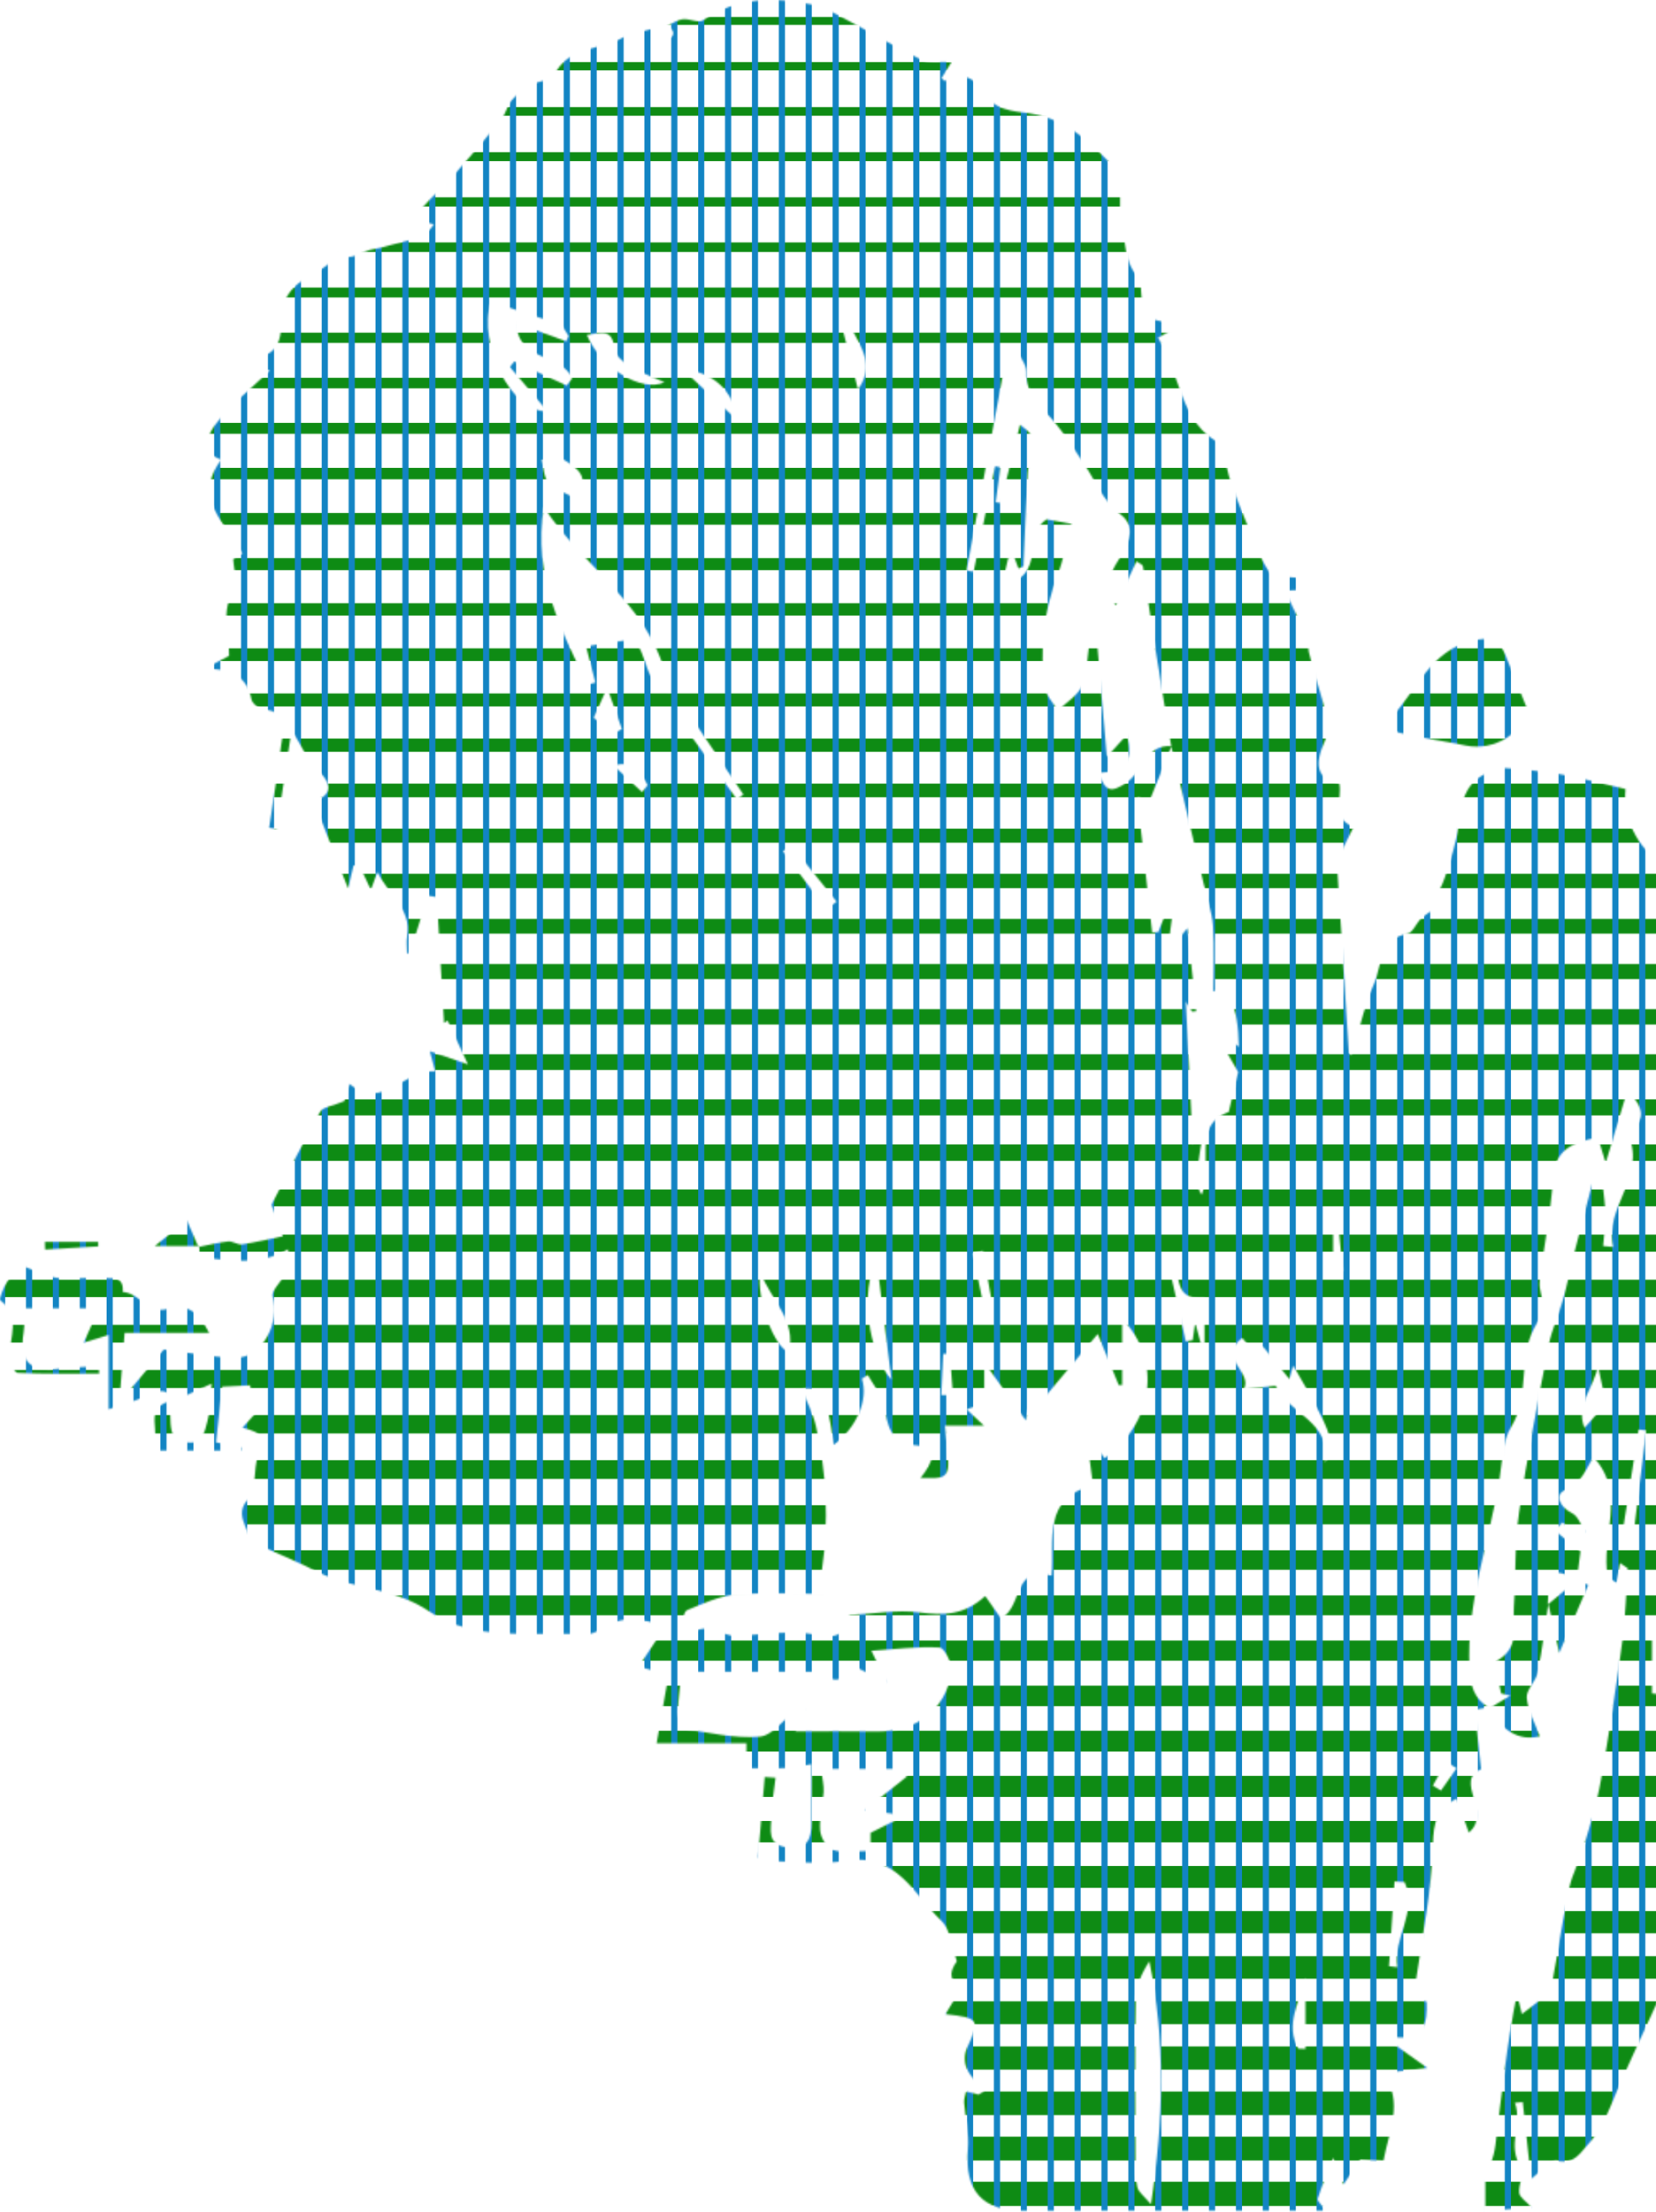 <svg width="1013" height="1352" viewBox="0 0 1013 1352" fill="none" xmlns="http://www.w3.org/2000/svg">
<mask id="mask0_53_54810" style="mask-type:luminance" maskUnits="userSpaceOnUse" x="0" y="0" width="1106" height="1352">
<path d="M129.407 845.87C128.777 853.96 128.957 859.47 127.777 864.68C126.487 870.35 125.357 877.46 121.457 880.67C118.677 882.96 108.897 881.66 106.797 878.71C103.687 874.35 104.377 867.12 104.007 861.08C103.907 859.45 105.797 857.69 106.777 856C85.097 859.44 100.617 876.14 92.277 886.72C113.327 886.72 130.457 886.72 147.587 886.72C147.617 886.09 147.647 885.46 147.687 884.83C142.647 883.8 137.617 882.77 132.167 881.66C133.437 870.03 134.587 859.44 135.867 847.68C142.157 847.36 148.647 847.04 152.997 846.82C154.097 853.46 154.947 858.59 155.897 864.35C154.337 866.08 151.637 869.08 148.327 872.76C160.867 875.65 162.247 879.29 158.247 888.75C156.077 893.88 156.237 900.02 155.517 905.72C155.167 908.5 156.327 912.92 154.917 913.9C140.297 924.12 153.677 935.2 152.507 941.9C162.707 946.4 170.537 949.8 178.317 953.31C183.667 955.73 189.007 958.22 194.257 960.85C215.927 971.7 240.837 970.18 262.707 985.1C289.967 1003.69 325.247 997.34 357.387 999.12C361.037 999.32 365.337 997.53 368.477 995.4C380.947 986.96 393.317 989.69 407.077 994.07C401.477 1002.52 396.567 1009.94 390.697 1018.79C398.287 1020.82 403.307 1022.17 408.997 1023.69C406.627 1037.3 404.317 1050.53 401.697 1065.58C419.947 1065.58 437.957 1065.58 456.597 1065.58C456.597 1071.57 456.597 1075.71 456.597 1080.83C465.477 1080.83 473.707 1081.06 481.907 1080.74C486.117 1080.58 490.287 1079.44 496.387 1078.42C496.387 1091 496.387 1102.73 496.387 1114.46C496.387 1124.17 493.767 1130.79 481.817 1129.34C468.657 1127.74 471.727 1118.12 471.947 1110.28C472.157 1102.4 473.517 1094.56 474.377 1086.7C472.187 1086.54 469.987 1086.38 467.797 1086.22C466.417 1102.69 465.037 1119.16 463.677 1135.44C466.017 1136.47 467.337 1137.56 468.677 1137.57C484.967 1137.78 501.607 1140 517.487 1137.45C548.737 1132.44 558.947 1158.08 575.877 1174.16C577.907 1176.09 579.367 1178.93 580.307 1181.62C582.127 1186.82 583.387 1192.22 585.277 1198.96C580.071 1206.05 581.084 1211.32 588.317 1214.76C585.157 1219.98 581.977 1225.24 578.367 1231.22C599.177 1233.44 599.607 1234.67 591.397 1252.18C589.777 1255.64 589.837 1261.13 591.447 1264.59C593.827 1269.7 598.307 1273.83 601.897 1278.37C600.787 1279.03 599.687 1279.69 598.577 1280.36C596.037 1279.72 593.487 1279.07 590.947 1278.43C590.527 1280.7 589.617 1283.01 589.777 1285.24C590.447 1294.62 592.817 1304.08 592.057 1313.31C589.917 1339.26 600.677 1351.6 626.937 1351.5C643.267 1351.44 659.597 1351.41 675.917 1351.41C721.237 1351.4 766.547 1351.41 811.317 1351.41C809.137 1348.45 805.607 1345.62 806.097 1344.01C808.647 1335.65 812.217 1327.6 815.567 1319.08C817.357 1323.7 819.137 1328.26 821.867 1335.3C826.327 1328.68 829.237 1324.37 832.137 1320.07C836.437 1320.33 840.747 1320.59 846.287 1320.91C849.587 1302.51 858.927 1285.07 846.077 1267.33C853.887 1266.41 861.717 1265.48 873.177 1264.12C863.857 1257.48 858.007 1253.32 852.147 1249.15L852.847 1245.21C871.697 1247.49 873.167 1236.46 872.677 1223.56C868.367 1222.43 864.877 1221.51 860.187 1220.28C862.757 1216.79 865.557 1214.7 865.907 1212.26C869.967 1184.07 875.787 1155.88 876.527 1127.56C876.887 1113.89 878.887 1105.41 891.067 1099.5C893.487 1106.25 895.907 1112.97 898.507 1120.22C913.017 1108.17 889.227 1088.25 905.997 1081.5C904.547 1067.92 903.277 1056.63 902.507 1045.31C902.487 1044.95 907.737 1044.24 910.537 1043.69C901.687 1038.26 899.537 1030.67 898.957 1020.13C896.747 979.89 911.027 942.54 917.327 903.83C919.057 893.2 918.947 881.06 924.287 872.48C936.157 853.44 928.417 830.71 938.477 811.88C940.977 807.21 943.547 802.59 944.777 800.34C943.477 793.2 941.337 788.08 941.887 783.27C944.287 762.25 948.707 741.39 949.987 720.33C951.087 702.28 962.457 698.28 977.477 695.25C978.837 699.74 980.187 704.21 982.217 710.94C986.897 695.32 991.047 681.47 995.637 666.13C1006.62 678.92 1006.18 683.72 996.197 693.8C1007.06 719.73 980.937 738.25 986.817 762.23C984.757 762.04 982.697 761.85 980.647 761.67C981.147 755.22 982.077 748.77 982.017 742.33C981.967 736.04 980.907 729.76 980.287 723.47C978.277 723.13 976.257 722.79 974.247 722.45C970.477 736.98 966.647 751.49 962.977 766.04C960.617 775.39 958.807 784.89 956.207 794.17C953.557 803.59 949.227 812.63 947.387 822.18C940.797 856.37 934.117 890.59 929.147 925.04C926.417 943.99 927.327 963.45 926.047 982.64C925.287 994.13 930.107 1007.31 915.427 1015.3C913.377 1016.42 917.177 1028.29 918.267 1035.19C920.137 1035.62 922.017 1036.05 923.887 1036.48C919.627 1039.07 915.377 1041.66 911.117 1044.25C918.407 1057.36 928.597 1064.54 941.907 1061.38C939.017 1053.46 934.687 1045.86 933.927 1037.91C933.457 1032.99 939.577 1027.78 940.677 1022.28C943.447 1008.42 945.057 994.33 947.137 980.33L946.807 980.78C947.547 959.24 948.857 958.15 965.047 965.59L964.577 965.87C965.377 959.59 966.167 953.31 966.797 948.33C961.297 943.9 956.117 939.73 950.937 935.55C952.567 933.91 954.187 932.27 955.817 930.63C959.087 933.43 962.367 936.22 965.637 939.02C966.987 938.09 968.337 937.17 969.687 936.24C967.097 932.38 965.347 926.78 961.737 925.02C953.967 921.22 950.767 913.56 957.387 910.86C968.157 906.48 970.477 896.72 974.797 890.8C995.327 912.92 978.977 939.67 983.507 964.12C985.267 965.23 987.017 966.34 988.777 967.45C989.517 963.46 990.267 959.46 991.007 955.47C992.567 956.53 994.117 957.59 995.677 958.65C994.667 973.36 994.427 988.18 992.467 1002.77C988.617 1031.47 984.267 1060.13 979.227 1088.64C976.807 1102.35 972.627 1115.77 968.697 1129.17C966.247 1137.54 961.777 1145.41 959.987 1153.87C956.027 1172.58 953.297 1191.55 949.777 1210.36C949.187 1213.51 947.827 1217.06 945.637 1219.24C941.347 1223.52 936.227 1226.97 930.967 1231.16C930.017 1227.29 928.977 1223.03 927.937 1218.77C921.717 1249.76 918.547 1280.7 914.717 1311.55C913.807 1318.91 910.697 1325.99 908.617 1333.14C908.617 1338.34 908.617 1344.25 908.617 1351.59C919.407 1350.76 929.177 1350.01 936.977 1349.41C933.547 1345.59 929.607 1343.22 929.297 1340.43C928.717 1335.26 932.727 1328.18 930.467 1324.85C921.457 1311.53 931.557 1298.28 926.687 1285.41C928.297 1285.27 929.897 1285.13 931.507 1284.99C933.187 1300.66 934.857 1316.32 936.537 1331.99C942.087 1327.86 948.157 1319.97 952.397 1320.86C962.987 1323.07 966.197 1316.49 971.417 1310.82C977.807 1303.86 981.717 1295.99 985.337 1287.2C995.787 1261.78 1007.97 1237.07 1019.15 1211.94C1023.32 1202.57 1027.86 1193.08 1030.02 1183.16C1034.34 1163.38 1037.18 1143.27 1040.54 1123.28C1040.94 1120.88 1040.54 1118.34 1040.97 1115.94C1044.51 1095.75 1045.57 1074.67 1052.35 1055.62C1063.02 1025.65 1077.72 997.12 1090.35 967.83C1092.98 961.73 1094.05 954.97 1095.22 950.76C1089.75 947.59 1082.86 945.04 1083.08 943.48C1084.04 936.57 1085.32 925.76 1089.63 923.98C1103.34 918.33 1103.12 905.77 1103.38 896.53C1105.21 831.28 1105.74 765.98 1105.78 700.7C1105.78 693.14 1102.43 682.35 1096.89 678.64C1081.45 668.29 1075.46 654.01 1071.56 637.15C1068.66 624.63 1060.4 617.24 1049.93 618.43C1029.96 605.09 1037.22 587.39 1038.34 570.7C1038.57 567.24 1038.44 563.75 1038.84 560.32C1040.53 545.69 1035.01 535.89 1021.08 529.9C1003.66 522.4 992.457 501.92 994.337 482.32C981.407 479.33 968.427 475.81 955.237 473.43C943.897 471.39 932.347 470.39 920.847 469.49C917.687 469.24 914.237 470.69 911.137 471.9C895.887 477.81 893.737 490.84 892.087 505.05C890.877 515.52 887.187 525.77 883.977 535.92C882.257 541.37 879.227 546.4 876.787 551.63C878.057 552.36 879.327 553.08 880.597 553.81C876.917 556.21 872.897 558.24 869.647 561.13C866.367 564.04 864.267 570.18 860.897 570.8C843.417 574.02 845.427 590.15 840.647 600.99C834.547 614.84 831.397 629.98 826.977 644.57C826.367 644.39 825.747 644.22 825.137 644.04C822.507 602.17 819.867 560.29 817.237 518.42C818.397 518.99 819.567 519.56 820.727 520.12C823.167 515.22 825.607 510.32 828.047 505.42C813.837 500.24 821.307 487.88 819.237 478.7C805.877 476.51 803.457 468.03 810.517 452.79C812.517 448.48 812.577 442.43 811.447 437.67C808.347 424.53 803.687 411.75 800.657 398.6C799.687 394.4 801.867 389.48 802.717 384.2C799.337 384.39 796.987 384.53 797.197 384.52C793.097 375.92 789.577 368.54 786.007 361.07C791.577 360.82 795.677 360.64 799.787 360.45C799.617 358.13 799.707 353.84 799.227 353.77C793.047 352.94 786.797 352.71 777.977 352.17C776.707 350 773.527 345.63 771.447 340.79C765.217 326.27 759.027 311.71 753.607 296.88C750.727 288.99 749.487 280.51 747.277 271.36C721.527 259.58 722.347 228.12 708.347 206.49C711.397 204.79 714.937 202.83 721.997 198.89C711.697 196.7 705.097 195.29 697.167 193.6C699.877 189.69 701.617 187.19 703.347 184.69C701.777 184.62 700.197 184.56 698.627 184.49C697.727 179.16 698.617 172.29 695.597 168.78C687.307 159.13 688.767 147.18 686.127 136.39C683.387 125.2 687.807 109.39 681.527 102.51C667.887 87.56 652.497 72.7 629.897 69.32C619.667 67.79 607.887 67.74 600.907 55.44C596.937 48.45 588.027 42.96 578.197 49.51C577.957 49.67 576.767 48.42 575.957 47.77C577.857 44.72 579.747 41.69 582.087 37.94C574.737 37.51 568.387 38.79 563.717 36.56C548.527 29.29 534.047 20.57 519.107 12.73C511.867 8.93 504.547 4.35 496.727 2.77C473.577 -1.91 450.817 -1.86 430.017 12.46C427.387 14.27 421.837 11.3 417.767 11.76C414.477 12.13 411.387 14.31 408.207 15.69C414.067 19.29 412.197 23.3 407.287 24.36C405.017 24.85 401.607 19.98 398.907 17.71C392.987 19.37 386.317 19.96 381.027 22.98C367.277 30.82 347.887 27.89 339.057 45.8C337.297 49.38 329.097 49.4 324.417 52.04C320.137 54.45 316.057 57.7 312.897 61.44C310.107 64.75 309.337 69.75 306.587 73.12C296.757 85.16 286.577 96.93 276.307 108.59C272.147 113.31 267.327 117.43 262.947 121.96C259.687 125.33 256.647 128.91 252.367 133.66C258.727 135.37 262.047 136.26 265.357 137.15C262.107 142.26 258.207 144.25 254.107 145.64C249.357 147.25 244.427 148.35 239.567 149.62C236.007 150.55 232.467 151.72 228.837 152.19C221.377 153.15 214.687 160.82 206.417 154.86C199.117 168.3 180.297 167.63 173.737 185.18C169.747 195.86 177.407 216.17 156.177 218.49C156.027 218.51 155.967 219.4 155.317 222.44C157.137 223.22 160.347 224.6 165.017 226.59C152.217 238.78 140.317 248.11 131.567 259.8C129.267 262.87 120.227 276.05 135.357 280.98C117.187 305.23 138.637 319.91 148.287 338.37C145.507 340.07 142.457 341.92 142.677 341.79C143.197 350.09 145.837 357.01 143.457 360.48C134.547 373.47 140.437 386.57 140.117 400.91C136.937 402.58 132.747 404.77 124.967 408.84C142.097 408.64 151.087 413.75 153.837 427.55C154.337 430.03 158.367 433.35 161.027 433.61C177.437 435.18 173.067 446.66 171.917 456.06C169.867 472.77 167.097 489.39 164.637 506.04C166.187 506.25 167.737 506.47 169.287 506.68C172.227 487.16 175.157 467.65 178.397 446.13C184.607 456.08 187.937 464.73 194.027 470.43C205.197 480.9 201.337 486.53 192.057 489.9C199.427 508.69 206.497 526.74 212.957 543.2C213.747 539.82 214.997 534.47 216.247 529.11C217.437 529.02 218.627 528.94 219.827 528.85C222.017 533.57 224.207 538.29 226.837 543.94C228.277 540.08 229.197 537.61 230.907 533.04C237.727 547.28 251.827 555.42 249.037 572.07C248.457 575.54 248.957 579.2 248.957 582.77C249.517 582.77 250.087 582.77 250.647 582.76C254.347 571.01 258.047 559.26 261.747 547.51C263.567 547.8 265.387 548.1 267.197 548.39C268.677 574.02 270.157 599.65 271.637 625.28L273.817 623.83C277.487 631.72 281.147 639.61 286.267 650.63C276.117 647.13 270.607 645.23 262.937 642.58C264.597 648.84 265.447 652.05 266.227 654.97C247.117 653.34 234.157 679.64 213.747 662.5C211.927 668.57 210.637 672.87 210.557 673.15C203.457 676.11 197.517 676.66 195.867 679.6C185.227 698.65 175.527 718.21 166.107 736.45C168.467 742.98 170.767 749.33 173.067 755.68C164.747 757.39 156.467 759.4 148.077 760.65C145.387 761.05 142.317 758.59 139.567 758.88C133.457 759.52 127.447 761.07 121.397 762.25C121.397 762.25 121.967 761.61 121.987 761.6C122.057 764.05 121.927 768.63 122.187 768.65C140.167 770.15 158.447 774.2 176.157 763.7C176.977 769.64 177.767 775.28 178.547 780.93C177.097 780.41 175.657 779.88 174.207 779.36C171.577 783.83 165.807 789.26 166.837 792.6C171.567 807.96 160.517 829.72 145.117 829.88C131.617 830.02 118.087 827.07 100.157 824.96C94.587 831.62 85.777 842.14 76.977 852.66L73.437 851.83C74.357 839.47 75.287 827.1 76.207 814.82C94.447 814.82 110.207 814.82 127.957 814.82C121.307 801.61 114.407 796.66 102.107 800.19C91.067 803.36 85.247 790.41 75.097 789.71C75.957 779.21 67.377 781.7 62.227 781.27C53.227 780.53 43.977 782.23 35.057 781.14C28.247 780.3 21.787 776.72 15.167 774.36C11.877 774.46 7.627 778.63 4.427 783.49C2.167 786.93 -0.773 794.12 0.187 794.85C13.207 804.63 5.587 817.35 6.127 828.91C6.297 832.56 8.907 839.13 10.647 839.21C27.287 840 43.987 839.68 60.667 839.68C60.607 838.16 60.547 836.64 60.477 835.11C52.107 835.63 43.687 835.76 35.367 836.73C18.107 838.75 11.617 831.83 14.437 814.56C15.287 809.37 14.567 803.92 14.567 799.76C29.767 799.76 46.037 799.76 60.577 799.76C57.527 806.6 54.367 813.7 51.207 820.8C56.197 819.23 61.187 817.66 66.417 816.02C66.417 830.15 66.417 844.42 66.417 861.47C75.167 858.44 82.557 856.58 89.297 853.36C96.177 850.07 102.037 847.76 106.477 856.34C113.567 853.09 120.657 849.84 129.427 845.81L129.407 845.87ZM689.287 478.26C679.617 484.87 676.127 484.02 672.117 472.41C686.137 471.88 694.337 466.69 689.257 449.21C685.227 453.67 682.297 456.9 677.067 462.67C675.047 438.98 673.217 417.48 671.377 395.99C669.587 395.98 667.787 395.96 665.997 395.95C664.847 403.76 665.307 412.33 662.067 419.14C659.167 425.24 652.207 429.41 647.037 434.43C644.367 429.77 640.047 425.36 639.297 420.41C635.747 397.05 638.367 374.24 646.787 351.95C650.647 341.73 652.637 330.8 655.477 320.19C651.657 319.51 645.827 318.47 640.277 317.47C625.617 326.15 640.217 354.13 613.087 356.8C614.437 350.98 615.577 346.11 616.707 341.25C617.857 340.78 619.007 340.31 620.157 339.85C621.117 342.42 622.077 344.98 623.037 347.55C624.047 347.11 625.047 346.67 626.057 346.23C626.917 327.13 627.627 308.02 628.687 288.93C629.177 280.07 637.557 270.99 627.677 262.54C626.947 261.91 626.157 261.34 623.957 259.62C619.917 275.98 616.037 291.72 612.147 307.46L609.087 306.98C610.037 299.89 610.977 292.8 611.927 285.71C610.857 285.47 609.787 285.22 608.717 284.98C604.337 306.49 599.957 328.01 595.567 349.52C594.127 349.24 592.697 348.96 591.257 348.68C599.617 303.71 607.977 258.73 616.337 213.76C617.987 213.53 619.637 213.3 621.287 213.06C623.607 217.86 628.027 222.75 627.847 227.46C627.297 242.09 637.917 249.28 645.647 258.74C652.157 266.69 657.787 275.4 663.447 284C670.317 294.44 674.747 306.23 685.407 314.41C694.357 321.28 691.287 330.44 686.067 339.3C681.467 347.12 674.027 355.02 682.507 370.15C687.777 358.95 691.407 351.23 695.207 343.15C696.967 344.42 698.977 345.12 699.137 346.12C701.607 361.65 703.707 377.24 706.157 392.77C709.487 413.96 713.047 435.11 716.507 456.28C723.157 484.45 729.817 512.61 736.447 540.78C738.407 549.12 741.387 557.41 741.967 565.85C742.897 579.39 742.217 593.04 742.217 605.94C751.237 603.24 757.457 614.15 757.817 639.88C754.897 637.75 752.597 636.07 750.297 634.38C749.117 635.23 747.927 636.08 746.747 636.93C750.537 643.47 754.337 650.01 757.417 655.32C755.907 661.69 754.067 669.4 751.597 679.78C728.747 687.73 742.307 712.91 735.177 730.17C731.611 726.99 731.714 715.444 735.487 695.53C733.427 696.88 731.777 697.96 729.607 699.39C728.217 670.49 726.847 642.1 725.407 612.24C727.087 614.93 728.167 616.65 729.247 618.38C730.077 618.31 730.917 618.24 731.747 618.16C730.037 601.89 728.327 585.61 726.407 567.34C722.717 571.72 720.527 574.33 718.327 576.94C717.207 576.63 716.087 576.33 714.967 576.02C715.827 569.33 716.697 562.64 717.557 555.95C716.507 555.62 715.447 555.29 714.397 554.97C712.437 559.88 710.477 564.8 708.517 569.71C707.267 569.81 706.017 569.92 704.767 570.02C701.827 543.05 698.887 516.09 695.757 487.37C699.657 488.42 702.097 489.08 703.227 489.38C707.747 478.16 712.187 467.14 716.627 456.12C700.897 454.86 699.157 471.5 689.277 478.25L689.287 478.26ZM502.817 959.53C507.087 929.92 505.707 900.57 499.077 871.53C497.277 863.66 493.257 856.29 490.397 849.02C502.777 847.44 505.847 852.34 509.977 883.25C524.047 872.68 531.347 855.57 527.267 842.76L530.837 840.49C534.197 846.56 539.167 852.29 540.577 858.79C543.267 871.13 543.757 882.34 561.377 883.62C574.717 884.59 570.407 894.47 563.037 903.52C572.367 903.21 580.507 905.85 580.057 893.91C579.777 886.62 578.757 879.35 578.017 871.47C585.767 871.47 592.107 871.47 601.907 871.47C596.777 866.64 594.277 864.29 591.277 861.47C595.067 860.24 598.267 859.21 602.057 857.98C602.057 850.87 602.057 843.68 602.057 832.73C611.857 846.42 619.647 857.3 627.547 868.34C628.217 864.89 629.217 859.71 630.717 851.99C633.557 856.51 635.147 859.03 635.037 858.86C646.447 845.27 658.317 831.12 671.487 815.44C676.877 828.53 680.617 837.6 684.347 846.67C685.047 846.67 685.757 846.68 686.457 846.69V806.18C711.107 831.45 705.647 869.99 675.677 891.39C673.357 888.07 671.057 884.76 668.757 881.45C667.577 881.6 666.407 881.76 665.227 881.91C666.357 890.6 667.487 899.3 668.657 908.24C637.437 915.04 645.047 941.79 643.247 963.15C619.047 956.66 625.907 982.64 612.227 989.21C609.467 985.28 606.167 980.59 602.667 975.6C589.687 987.61 576.897 987.48 562.417 985.62C548.707 983.86 534.437 986.49 519.677 987.23C517.287 997.44 513.677 1002.22 500.137 999.45C484.297 996.22 467.117 999.23 450.537 999.98C441.467 1000.39 433.057 991.21 423.397 998.21C422.907 998.56 418.097 995.1 417.797 993.04C417.377 990.17 418.497 984.98 420.357 984.23C430.037 980.31 440.007 975.54 450.167 974.71C468.547 973.21 487.137 974.28 503.987 974.28C503.587 969.96 502.067 964.57 502.797 959.51L502.817 959.53ZM542.357 1028.36C538.447 1020.27 536.387 1016 533.057 1009.11C547.687 1008.15 561.347 1006.32 574.837 1007.12C577.717 1007.29 582.957 1017.53 582.127 1022.26C577.917 1046.17 560.297 1058.82 535.097 1058.35C519.747 1058.07 504.397 1058.3 486.617 1058.3C489.307 1051.9 490.617 1048.77 492.327 1044.71C489.627 1044.92 487.897 1044.51 486.987 1045.2C479.517 1050.84 472.537 1060.94 464.757 1061.56C449.267 1062.8 433.317 1059.15 417.697 1056.62C416.107 1056.36 414.557 1049.94 414.657 1046.43C414.897 1038.15 416.147 1029.9 416.957 1021.94C444.717 1021.94 472.877 1021.94 501.047 1021.94C501.537 1021.94 502.257 1021.58 502.477 1021.8C512.397 1031.71 517.107 1025.05 519.717 1017.23C526.497 1020.56 532.657 1023.59 542.367 1028.36H542.357ZM387.577 390.75C378.847 392.04 369.027 393.49 358.467 395.04C360.267 402 362.237 409.62 364.207 417.25C362.577 417.67 360.937 418.09 359.307 418.51C343.237 385.08 325.827 352.01 332.687 310.01C357.937 348.92 402.167 371.82 409.337 423.39C393.587 417.42 396.667 400.55 387.567 390.76L387.577 390.75ZM695.727 1336.95C694.417 1331.27 694.577 1325.19 694.557 1319.28C694.467 1286.88 694.147 1254.48 694.747 1222.1C694.897 1214.17 698.187 1206.3 703.087 1198.94C712.887 1247.34 711.907 1295.24 704.057 1347.41C700.047 1342.58 696.447 1340.09 695.717 1336.95H695.727ZM532.557 1120.38C532.557 1121.65 532.557 1125.84 532.557 1131.43C524.407 1131.43 516.447 1132.76 509.337 1130.87C505.827 1129.94 502.007 1123.21 501.677 1118.85C501.087 1111.14 503.367 1103.25 503.827 1095.39C504.067 1091.3 502.977 1087.14 502.277 1081.27C517.997 1081.27 535.447 1081.27 552.897 1081.27C553.517 1082.84 554.137 1084.4 554.747 1085.97C546.987 1092.14 539.217 1098.32 529.067 1106.4C536.847 1107.44 541.547 1108.06 546.237 1108.69C546.777 1110.02 547.307 1111.36 547.847 1112.69C543.337 1114.96 538.827 1117.22 532.547 1120.38H532.557ZM314.647 220.9C313.737 222.05 312.817 223.19 311.907 224.34C319.387 233.14 326.867 241.95 334.877 251.38C312.777 252.5 292.137 210.29 300.287 184.42C312.987 188.58 325.687 192.73 338.387 196.89C338.977 195.63 339.567 194.36 340.157 193.1C342.697 197.19 345.237 201.28 347.787 205.37C347.327 206.46 346.857 207.55 346.397 208.65C336.557 205.04 326.707 201.42 315.977 197.48C316.447 221.34 343.817 215.83 349.957 231.34C348.857 232.78 347.757 234.23 346.647 235.67C335.977 230.75 325.307 225.83 314.637 220.91L314.647 220.9ZM760.917 849.15C766.467 838.21 743.917 830.17 759.877 817.87C762.857 821.32 765.677 824.58 769.357 828.83C770.787 826.13 772.017 823.81 772.467 822.96C776.967 828.5 781.937 834.64 788.727 843C790.487 836.81 791.287 834 791.077 834.74C796.497 844.43 803.507 855.55 809.037 867.37C812.827 875.47 816.837 884.47 810.517 893.98C814.787 868.97 788.277 864.34 780.317 847.13C773.857 847.8 768.097 848.4 760.917 849.15ZM536.457 771.67C539.517 796.48 542.157 817.87 545.297 843.3C531.127 827.9 525.737 786.87 536.457 771.67ZM729.577 819.26C728.177 819.49 726.767 819.72 725.367 819.96C721.537 802.9 717.717 785.83 713.887 768.77C725.637 774.15 713.877 795.06 736.777 793.53C736.777 801.52 736.777 811.43 736.777 821.33C736.087 821.47 735.397 821.62 734.707 821.76C733.677 817.98 732.647 814.2 731.107 808.53C730.377 813.6 729.977 816.43 729.567 819.26H729.577ZM482.527 826.36C474.167 824.6 462.317 794.24 465.067 777.66C472.227 795.59 487.177 806.98 482.527 826.36ZM335.597 295.1C332.587 291.94 332.677 285.83 331.397 281.03C336.067 280.97 341.797 279.15 345.187 281.21C353.407 286.18 362.067 292.52 351.677 304.47C346.127 301.41 339.677 299.39 335.607 295.11L335.597 295.1ZM375.757 213.01C376.077 216.86 380.937 221.28 384.817 223.66C391.267 227.61 398.597 230.12 406.477 233.66C392.367 240.17 367.447 224.81 358.977 204.77C367.687 203.35 374.737 200.75 375.757 213.01ZM1022.42 996.27C1021 1009.53 1017.93 1022.6 1015.39 1035.74C1013.77 1035.54 1012.14 1035.34 1010.52 1035.14C1010.52 1021.15 1010.52 1007.17 1010.52 989.22C1014.82 991.67 1022.62 994.4 1022.42 996.27ZM1002.38 873.81C1003.92 874 1005.47 874.19 1007.01 874.38C1004.15 897.65 1001.3 920.92 998.437 944.19C996.127 943.88 993.817 943.58 991.507 943.27C995.127 920.12 998.747 896.96 1002.37 873.81H1002.38ZM854.787 1202.49C853.077 1202.29 851.367 1202.09 849.657 1201.9C850.797 1184.64 851.937 1167.39 853.067 1150.13C855.117 1150.24 857.157 1150.35 859.207 1150.46C867.477 1169.02 851.867 1184.6 854.777 1202.49H854.787ZM454.767 485.69C453.437 486.66 452.107 487.62 450.777 488.59C439.427 472.91 428.087 457.23 416.737 441.55C418.597 440.25 420.447 438.94 422.307 437.64C433.127 453.66 443.947 469.67 454.767 485.69ZM478.967 520.42C480.637 519.12 482.297 517.81 483.967 516.51C493.237 528.07 502.507 539.62 511.767 551.18C509.647 552.75 507.537 554.32 505.417 555.89C496.597 544.07 487.787 532.24 478.967 520.42ZM798.557 1252.48C797.107 1252.43 795.647 1252.38 794.197 1252.34C785.957 1237.82 794.887 1223.52 798.557 1208.95V1252.48ZM524.847 238.01C521.777 226 518.697 213.99 515.627 201.98C517.357 201.54 519.087 201.1 520.827 200.66C526.727 212.3 535.397 223.46 524.857 238.02L524.847 238.01ZM451.527 257.32C439.597 246.24 428.347 235.8 417.107 225.36C436.257 227.78 448.137 237.78 451.527 257.32ZM1069.45 827.56C1070.7 827.57 1071.95 827.59 1073.2 827.6C1073.2 841.55 1073.2 855.5 1073.2 869.45C1070.17 869.33 1067.15 869.2 1064.12 869.08C1065.9 855.24 1067.67 841.4 1069.45 827.56ZM982.427 857.96C979.097 861.73 974.847 866.53 969.287 872.81C963.297 858.59 975.777 847.45 977.447 834.67C979.087 842.34 980.727 850.02 982.427 857.96ZM363.197 438.82C365.707 433.17 367.917 428.19 371.417 420.32C374.937 430.18 377.687 437.89 380.437 445.61C378.927 446.49 377.417 447.37 375.907 448.25C371.867 445.25 367.837 442.26 363.197 438.81V438.82ZM375.447 468.05C383.934 465.05 390.834 469.024 396.147 479.97C395.027 481.38 393.907 482.78 392.777 484.19C387.327 479.12 381.877 474.04 375.447 468.06V468.05ZM595.147 765.91C597.187 765.51 599.227 765.1 601.267 764.7C603.037 774.8 604.797 784.91 606.567 795.01C604.767 795.28 602.977 795.55 601.177 795.82C599.167 785.85 597.157 775.88 595.137 765.91H595.147ZM815.507 741.75C816.357 741.74 817.217 741.72 818.067 741.71C819.157 753.46 820.237 765.2 821.327 776.95C819.387 776.97 817.447 777 815.507 777.02C815.507 765.26 815.507 753.51 815.507 741.75ZM576.977 827.61C578.347 827.6 579.717 827.58 581.087 827.57C581.697 835.98 582.307 844.39 582.917 852.8C580.557 852.8 578.187 852.8 575.827 852.81C576.217 844.41 576.597 836.01 576.987 827.62L576.977 827.61ZM884.637 1076.89C886.767 1078.23 888.887 1079.56 891.017 1080.9C887.827 1085.44 884.647 1089.97 881.467 1094.51C879.807 1093.51 878.157 1092.51 876.497 1091.51C879.207 1086.64 881.927 1081.76 884.637 1076.89ZM933.807 432.35C932.717 447.76 914.337 459.36 896.567 455.72C882.807 452.9 868.857 451 855.217 447.72C853.117 447.22 850.197 439.48 851.187 438.43C866.717 421.99 874.767 397.95 900.537 391.69C910.717 389.22 916.797 390.5 920.717 400.03C925.137 410.78 929.447 421.57 933.807 432.35ZM964.587 965.88C967.227 967.01 969.867 968.14 971.547 968.86C965.347 983.37 959.497 997.08 953.777 1010.49C951.627 1000.68 949.387 990.51 947.157 980.35L946.827 980.8C952.907 975.74 958.987 970.67 965.067 965.61L964.587 965.89V965.88ZM121.387 762.3C121.387 762.3 121.957 761.66 121.977 761.65C112.317 761.65 102.647 761.65 94.697 761.65C99.947 757.5 106.407 752.39 114.387 746.08C117.047 752.23 119.217 757.27 121.397 762.3H121.387ZM27.487 759.14H60.087C60.097 760.05 60.107 760.96 60.117 761.87C49.277 762.53 38.447 763.19 27.607 763.85C27.567 762.28 27.527 760.71 27.487 759.14Z" fill="white"/>
</mask>
<g mask="url(#mask0_53_54810)">
<path d="M-15.121 1333.65H1152.63V1348.44H-15.121V1333.65Z" fill="#0E8B14"/>
<path d="M-15.121 1306.08H1152.63V1320.66H-15.121V1306.08Z" fill="#0E8B14"/>
<path d="M-15.121 1278.51H1152.63V1292.89H-15.121V1278.51Z" fill="#0E8B14"/>
<path d="M-15.121 1250.95H1152.63V1265.12H-15.121V1250.95Z" fill="#0E8B14"/>
<path d="M-15.121 1223.38H1152.63V1237.34H-15.121V1223.38Z" fill="#0E8B14"/>
<path d="M-15.121 1195.81H1152.63V1209.56H-15.121V1195.81Z" fill="#0E8B14"/>
<path d="M-15.121 1168.24H1152.63V1181.79H-15.121V1168.24Z" fill="#0E8B14"/>
<path d="M-15.121 1140.67H1152.63V1154.01H-15.121V1140.67Z" fill="#0E8B14"/>
<path d="M-15.121 1113.1H1152.63V1126.23H-15.121V1113.1Z" fill="#0E8B14"/>
<path d="M-15.121 1085.53H1152.63V1098.45H-15.121V1085.53Z" fill="#0E8B14"/>
<path d="M-15.121 1057.96H1152.63V1070.68H-15.121V1057.96Z" fill="#0E8B14"/>
<path d="M-15.121 1030.4H1152.63V1042.91H-15.121V1030.4Z" fill="#0E8B14"/>
<path d="M-15.121 1002.83H1152.63V1015.13H-15.121V1002.83Z" fill="#0E8B14"/>
<path d="M-15.121 975.261H1152.63V987.351H-15.121V975.261Z" fill="#0E8B14"/>
<path d="M-15.121 947.69H1152.63V959.57H-15.121V947.69Z" fill="#0E8B14"/>
<path d="M-15.121 920.121H1152.63V931.801H-15.121V920.121Z" fill="#0E8B14"/>
<path d="M-15.121 892.551H1152.63V904.021H-15.121V892.551Z" fill="#0E8B14"/>
<path d="M-15.121 864.98H1152.63V876.24H-15.121V864.98Z" fill="#0E8B14"/>
<path d="M-15.121 837.421H1152.63V848.471H-15.121V837.421Z" fill="#0E8B14"/>
<path d="M-15.121 809.851H1152.63V820.701H-15.121V809.851Z" fill="#0E8B14"/>
<path d="M-15.121 782.28H1152.63V792.92H-15.121V782.28Z" fill="#0E8B14"/>
<path d="M-15.121 754.711H1152.63V765.141H-15.121V754.711Z" fill="#0E8B14"/>
<path d="M-15.121 727.141H1152.63V737.361H-15.121V727.141Z" fill="#0E8B14"/>
<path d="M-15.121 699.57H1152.63V709.59H-15.121V699.57Z" fill="#0E8B14"/>
<path d="M-15.121 672.001H1152.63V681.811H-15.121V672.001Z" fill="#0E8B14"/>
<path d="M-15.121 644.44H1152.63V654.04H-15.121V644.44Z" fill="#0E8B14"/>
<path d="M-15.121 616.871H1152.63V626.261H-15.121V616.871Z" fill="#0E8B14"/>
<path d="M-15.121 589.301H1152.63V598.481H-15.121V589.301Z" fill="#0E8B14"/>
<path d="M-15.121 561.73H1152.63V570.71H-15.121V561.73Z" fill="#0E8B14"/>
<path d="M-15.121 534.16H1152.63V542.93H-15.121V534.16Z" fill="#0E8B14"/>
<path d="M-15.121 506.591H1152.63V515.151H-15.121V506.591Z" fill="#0E8B14"/>
<path d="M-15.121 479.021H1152.63V487.371H-15.121V479.021Z" fill="#0E8B14"/>
<path d="M-15.121 451.45H1152.63V459.6H-15.121V451.45Z" fill="#0E8B14"/>
<path d="M-15.121 423.891H1152.63V431.831H-15.121V423.891Z" fill="#0E8B14"/>
<path d="M-15.121 396.32H1152.63V404.05H-15.121V396.32Z" fill="#0E8B14"/>
<path d="M-15.121 368.751H1152.63V376.271H-15.121V368.751Z" fill="#0E8B14"/>
<path d="M-15.121 341.181H1152.63V348.501H-15.121V341.181Z" fill="#0E8B14"/>
<path d="M-15.121 313.61H1152.63V320.72H-15.121V313.61Z" fill="#0E8B14"/>
<path d="M-15.121 286.041H1152.63V292.941H-15.121V286.041Z" fill="#0E8B14"/>
<path d="M-15.121 258.471H1152.63V265.161H-15.121V258.471Z" fill="#0E8B14"/>
<path d="M-15.121 230.91H1152.63V237.39H-15.121V230.91Z" fill="#0E8B14"/>
<path d="M-15.121 203.341H1152.63V209.621H-15.121V203.341Z" fill="#0E8B14"/>
<path d="M-15.121 175.771H1152.63V181.841H-15.121V175.771Z" fill="#0E8B14"/>
<path d="M-15.121 148.2H1152.63V154.06H-15.121V148.2Z" fill="#0E8B14"/>
<path d="M-15.121 120.631H1152.63V126.281H-15.121V120.631Z" fill="#0E8B14"/>
<path d="M-15.121 93.061H1152.63V98.51H-15.121V93.061Z" fill="#0E8B14"/>
<path d="M-15.121 65.49H1152.63V70.73H-15.121V65.49Z" fill="#0E8B14"/>
<path d="M-15.121 37.931H1152.63V42.961H-15.121V37.931Z" fill="#0E8B14"/>
<path d="M-15.121 10.36H1152.63V15.18H-15.121V10.36Z" fill="#0E8B14"/>
<path d="M1002.73 -56.649H1006.48V1463.3H1002.73V-56.649Z" fill="#1284C3"/>
<path d="M986.277 -56.649H990.027V1463.3H986.277V-56.649Z" fill="#1284C3"/>
<path d="M969.828 -56.649H973.578V1463.3H969.828V-56.649Z" fill="#1284C3"/>
<path d="M953.379 -56.649H957.129V1463.3H953.379V-56.649Z" fill="#1284C3"/>
<path d="M936.938 -56.649H940.688V1463.3H936.938V-56.649Z" fill="#1284C3"/>
<path d="M920.488 -56.649H924.238V1463.3H920.488V-56.649Z" fill="#1284C3"/>
<path d="M904.037 -56.649H907.787V1463.3H904.037V-56.649Z" fill="#1284C3"/>
<path d="M887.598 -56.649H891.348V1463.3H887.598V-56.649Z" fill="#1284C3"/>
<path d="M871.148 -56.649H874.898V1463.3H871.148V-56.649Z" fill="#1284C3"/>
<path d="M854.697 -56.649H858.447V1463.3H854.697V-56.649Z" fill="#1284C3"/>
<path d="M838.248 -56.649H841.998V1463.3H838.248V-56.649Z" fill="#1284C3"/>
<path d="M821.809 -56.649H825.559V1463.3H821.809V-56.649Z" fill="#1284C3"/>
<path d="M805.357 -56.649H809.107V1463.3H805.357V-56.649Z" fill="#1284C3"/>
<path d="M788.908 -56.649H792.658V1463.3H788.908V-56.649Z" fill="#1284C3"/>
<path d="M772.469 -56.649H776.219V1463.3H772.469V-56.649Z" fill="#1284C3"/>
<path d="M756.018 -56.649H759.768V1463.3H756.018V-56.649Z" fill="#1284C3"/>
<path d="M739.568 -56.649H743.318V1463.3H739.568V-56.649Z" fill="#1284C3"/>
<path d="M723.117 -56.649H726.867V1463.3H723.117V-56.649Z" fill="#1284C3"/>
<path d="M706.678 -56.649H710.428V1463.3H706.678V-56.649Z" fill="#1284C3"/>
<path d="M690.229 -56.649H693.979V1463.3H690.229V-56.649Z" fill="#1284C3"/>
<path d="M673.777 -56.649H677.527V1463.3H673.777V-56.649Z" fill="#1284C3"/>
<path d="M657.328 -56.649H661.078V1463.3H657.328V-56.649Z" fill="#1284C3"/>
<path d="M640.889 -56.649H644.639V1463.3H640.889V-56.649Z" fill="#1284C3"/>
<path d="M624.438 -56.649H628.188V1463.3H624.438V-56.649Z" fill="#1284C3"/>
<path d="M607.988 -56.649H611.738V1463.3H607.988V-56.649Z" fill="#1284C3"/>
<path d="M591.549 -56.649H595.299V1463.3H591.549V-56.649Z" fill="#1284C3"/>
<path d="M575.098 -56.649H578.848V1463.3H575.098V-56.649Z" fill="#1284C3"/>
<path d="M558.648 -56.649H562.398V1463.3H558.648V-56.649Z" fill="#1284C3"/>
<path d="M542.209 -56.649H545.959V1463.3H542.209V-56.649Z" fill="#1284C3"/>
<path d="M525.758 -56.649H529.508V1463.3H525.758V-56.649Z" fill="#1284C3"/>
<path d="M509.309 -56.649H513.059V1463.3H509.309V-56.649Z" fill="#1284C3"/>
<path d="M492.857 -56.649H496.607V1463.3H492.857V-56.649Z" fill="#1284C3"/>
<path d="M476.418 -56.649H480.168V1463.3H476.418V-56.649Z" fill="#1284C3"/>
<path d="M459.969 -56.649H463.719V1463.3H459.969V-56.649Z" fill="#1284C3"/>
<path d="M443.518 -56.649H447.268V1463.3H443.518V-56.649Z" fill="#1284C3"/>
<path d="M427.078 -56.649H430.828V1463.3H427.078V-56.649Z" fill="#1284C3"/>
<path d="M410.629 -56.649H414.379V1463.3H410.629V-56.649Z" fill="#1284C3"/>
<path d="M394.178 -56.649H397.928V1463.3H394.178V-56.649Z" fill="#1284C3"/>
<path d="M377.729 -56.649H381.479V1463.3H377.729V-56.649Z" fill="#1284C3"/>
<path d="M361.287 -56.649H365.037V1463.3H361.287V-56.649Z" fill="#1284C3"/>
<path d="M344.838 -56.649H348.588V1463.3H344.838V-56.649Z" fill="#1284C3"/>
<path d="M328.389 -56.649H332.139V1463.3H328.389V-56.649Z" fill="#1284C3"/>
<path d="M311.938 -56.649H315.688V1463.3H311.938V-56.649Z" fill="#1284C3"/>
<path d="M295.498 -56.649H299.248V1463.3H295.498V-56.649Z" fill="#1284C3"/>
<path d="M279.049 -56.649H282.799V1463.3H279.049V-56.649Z" fill="#1284C3"/>
<path d="M262.598 -56.649H266.348V1463.3H262.598V-56.649Z" fill="#1284C3"/>
<path d="M246.158 -56.649H249.908V1463.3H246.158V-56.649Z" fill="#1284C3"/>
<path d="M229.709 -56.649H233.459V1463.3H229.709V-56.649Z" fill="#1284C3"/>
<path d="M213.258 -56.649H217.008V1463.3H213.258V-56.649Z" fill="#1284C3"/>
<path d="M196.809 -56.649H200.559V1463.3H196.809V-56.649Z" fill="#1284C3"/>
<path d="M180.367 -56.649H184.117V1463.3H180.367V-56.649Z" fill="#1284C3"/>
<path d="M163.918 -56.649H167.668V1463.3H163.918V-56.649Z" fill="#1284C3"/>
<path d="M147.469 -56.649H151.219V1463.3H147.469V-56.649Z" fill="#1284C3"/>
<path d="M131.027 -56.649H134.777V1463.3H131.027V-56.649Z" fill="#1284C3"/>
<path d="M114.578 -56.649H118.328V1463.3H114.578V-56.649Z" fill="#1284C3"/>
<path d="M98.129 -56.649H101.879V1463.3H98.129V-56.649Z" fill="#1284C3"/>
<path d="M81.678 -56.649H85.428V1463.3H81.678V-56.649Z" fill="#1284C3"/>
<path d="M65.238 -56.649H68.988V1463.3H65.238V-56.649Z" fill="#1284C3"/>
<path d="M48.789 -56.649H52.539V1463.3H48.789V-56.649Z" fill="#1284C3"/>
<path d="M32.338 -56.649H36.088V1463.3H32.338V-56.649Z" fill="#1284C3"/>
<path d="M15.898 -56.649H19.648V1463.3H15.898V-56.649Z" fill="#1284C3"/>
<path d="M-0.553 -56.649H3.197V1463.3H-0.553V-56.649Z" fill="#1284C3"/>
</g>
</svg>
